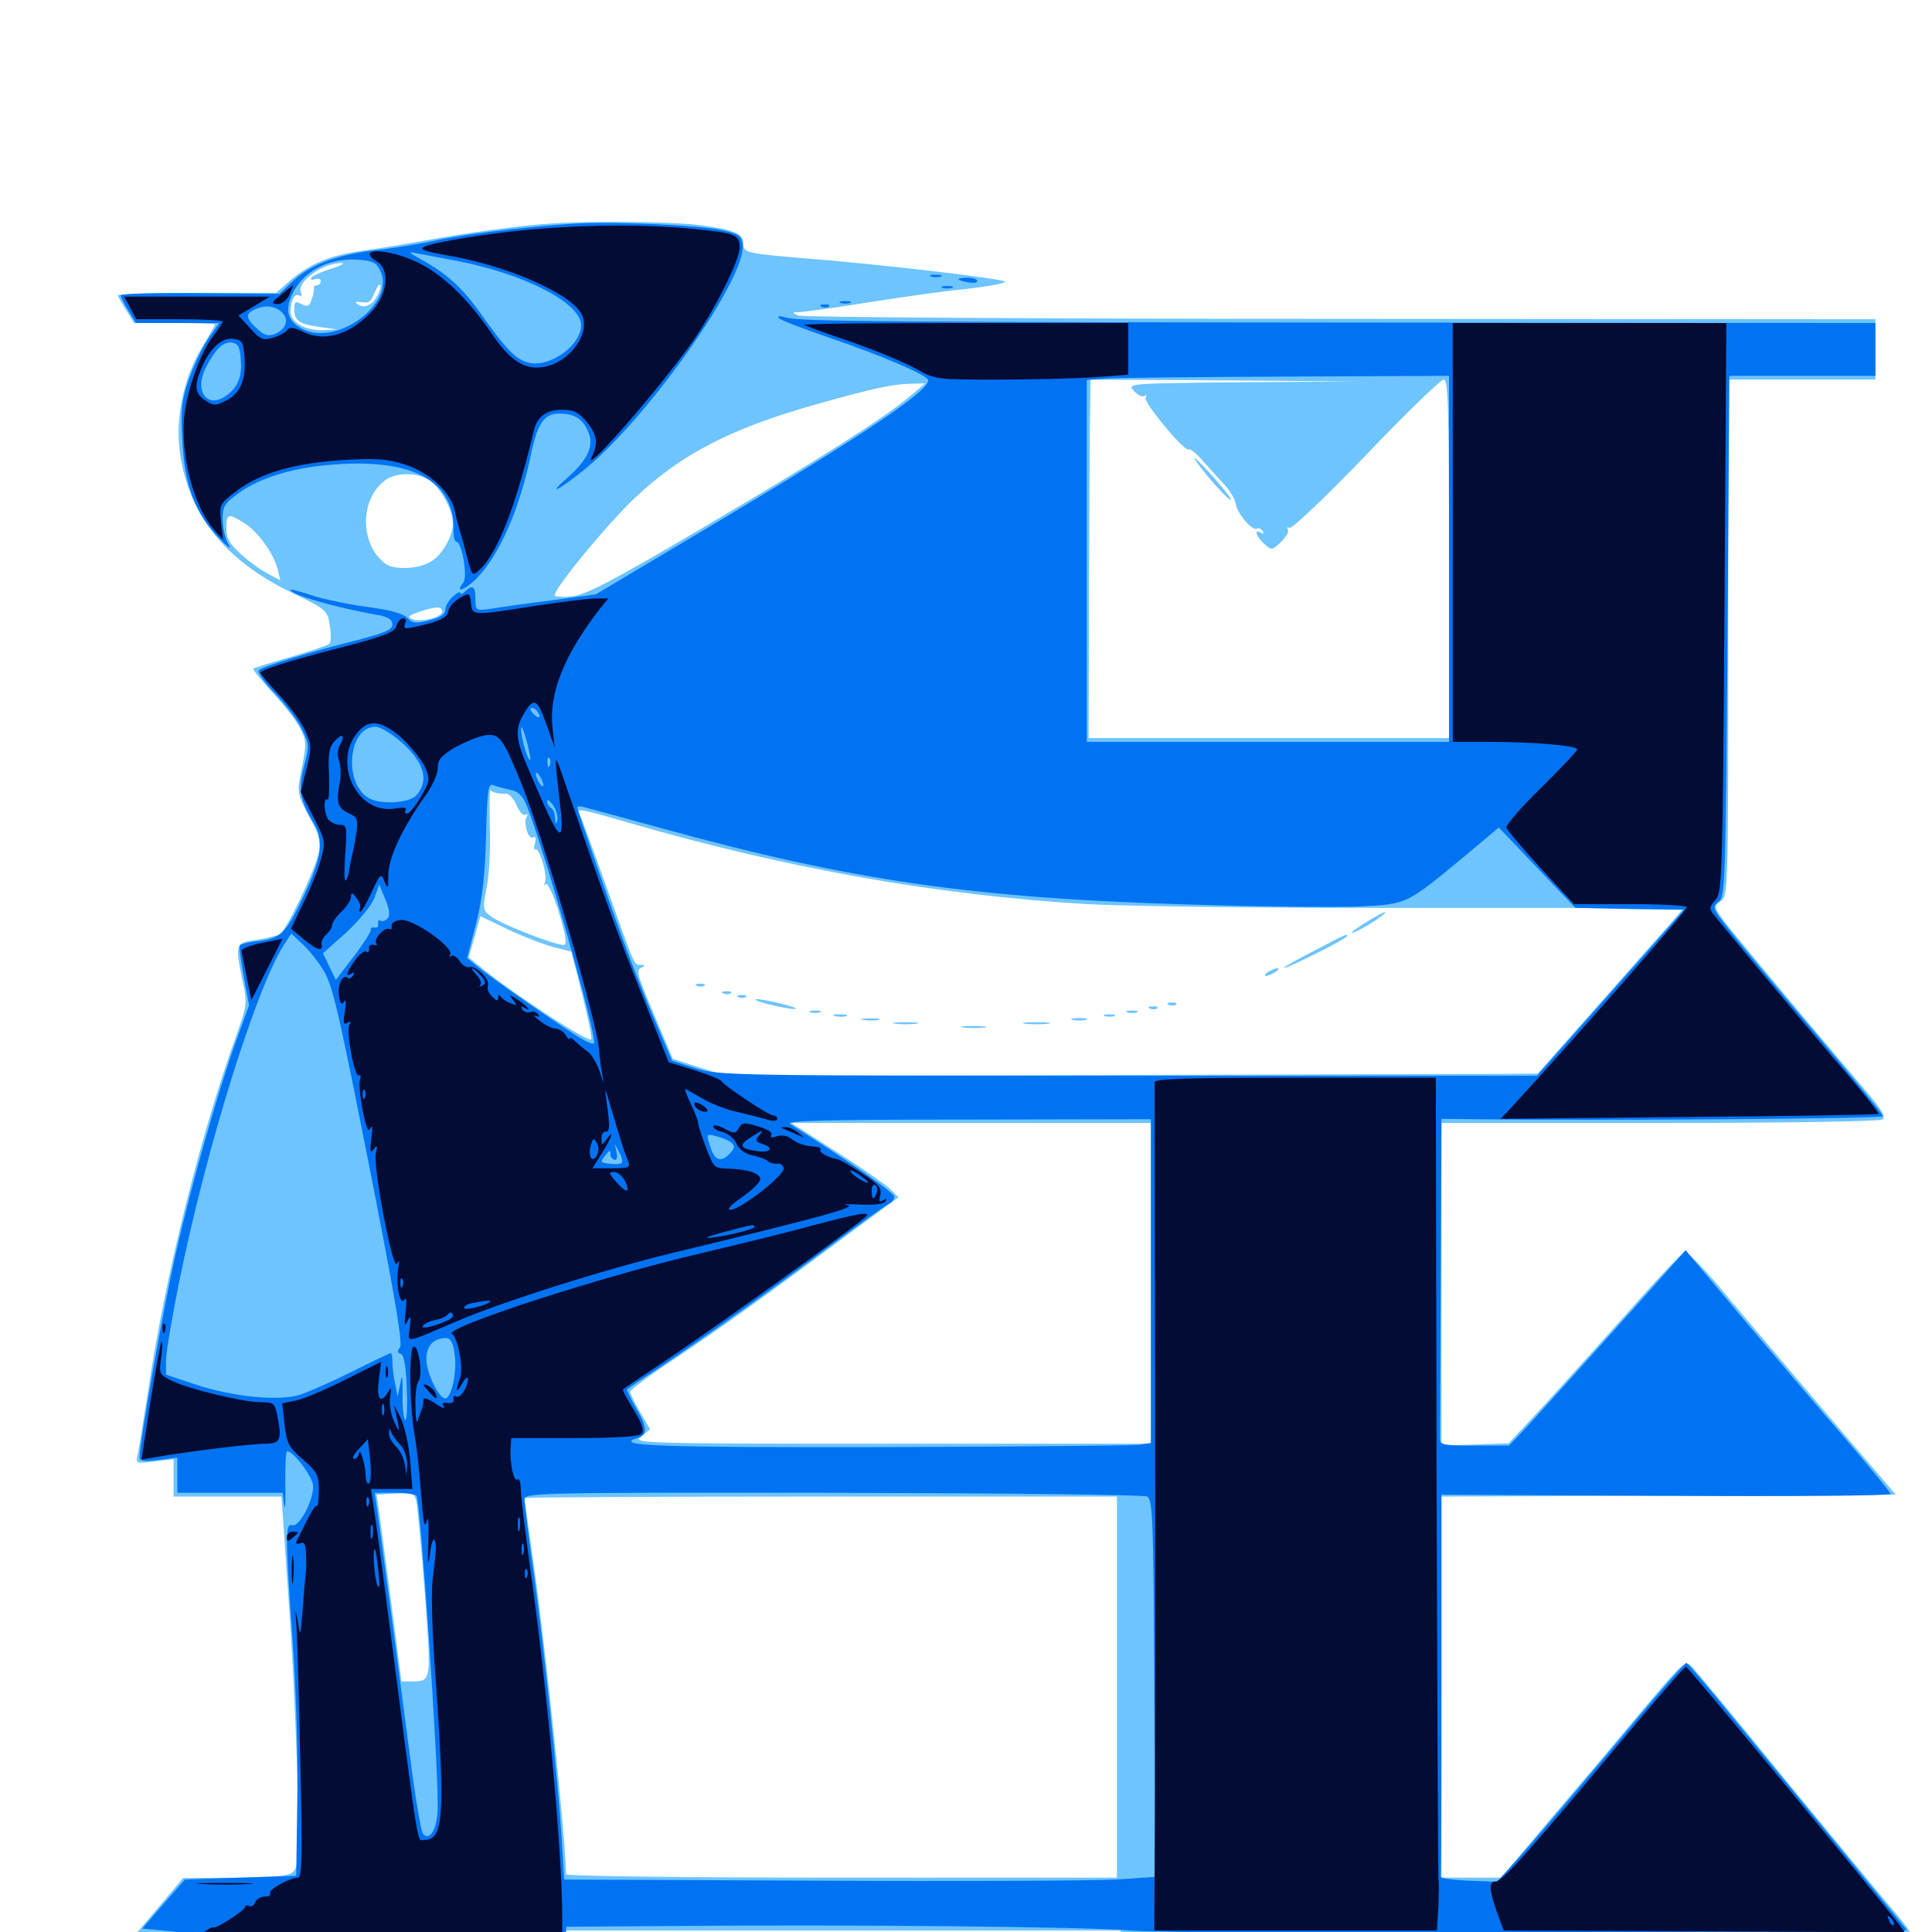 <svg xmlns="http://www.w3.org/2000/svg" viewBox="0 -1000 1000 1000">
	<path fill="#6dc4ff" d="M283.203 -884.18C267.383 -883.008 241.602 -879.492 221.68 -875.781C210.938 -873.828 195.312 -871.289 186.914 -870.117C170.508 -867.773 160.156 -863.477 149.609 -854.297L142.969 -848.438H101.562C78.906 -848.438 60.547 -847.852 60.938 -847.07C61.328 -846.094 63.281 -842.578 65.43 -839.258L69.336 -832.812H90.43C101.953 -832.812 111.328 -832.422 111.328 -832.031C111.328 -831.641 108.203 -826.367 104.492 -820.117C94.922 -804.102 90.625 -783.594 93.164 -765.43C97.852 -733.203 116.406 -709.961 151.172 -693.164C169.141 -684.375 169.531 -684.18 170.703 -676.172C171.484 -671.68 171.289 -667.383 170.508 -666.797C169.727 -666.016 160.547 -662.891 150.391 -659.961C140.234 -657.031 131.445 -654.297 131.055 -653.906C130.664 -653.516 135.156 -648.047 140.82 -641.797C146.68 -635.547 153.125 -627.344 155.078 -623.438C158.594 -616.992 158.789 -615.234 156.25 -602.734C153.516 -588.281 153.125 -590.43 163.281 -571.094C165.234 -567.188 165.82 -563.086 165.039 -558.789C162.891 -549.219 148.242 -518.359 144.727 -516.406C142.969 -515.625 137.5 -514.258 132.422 -513.477C121.68 -511.914 121.68 -511.523 125.586 -491.992C128.125 -480.664 127.93 -479.688 121.484 -461.719C103.516 -411.523 85.547 -339.258 77.148 -283.203C74.414 -266.016 71.875 -249.609 71.289 -247.07C70.117 -242.578 70.312 -242.383 79.883 -243.555L89.844 -244.727V-235.156V-225.391H117.773H145.703L149.219 -174.023C151.367 -145.898 153.32 -102.734 153.906 -78.125C154.688 -36.523 154.492 -33.203 151.172 -30.664C148.633 -28.906 140.039 -28.125 121.289 -28.125L94.727 -27.93L82.617 -13.477L70.312 0.977L83.594 1.562C97.266 2.148 96.875 1.953 94.336 11.328C93.359 14.648 99.023 14.844 193.164 14.844H292.969V7.031V-0.781H436.523H580.078V7.031V14.844H663.281H746.484L745.703 8.008L744.922 1.172H763.086H781.25V8.008V14.844H876.172H971.094L970.312 8.594C969.727 2.148 969.922 2.148 978.516 1.758C983.398 1.562 988.086 1.367 988.867 1.367C989.844 1.172 986.133 -3.906 980.859 -10.156C975.586 -16.211 950.391 -46.875 924.805 -77.93C899.414 -109.18 877.344 -135.742 875.781 -137.305C872.266 -141.016 871.289 -140.039 847.07 -111.133C836.328 -98.242 816.016 -74.219 802.148 -58.008L776.953 -28.125H761.523H746.094V-126.758V-225.391L863.672 -225.781L981.25 -226.367L941.211 -273.242C919.336 -299.023 895.312 -327.344 887.891 -336.328C880.273 -345.117 873.242 -352.148 871.875 -351.953C870.703 -351.562 858.008 -338.281 843.75 -322.07C829.492 -306.055 809.375 -283.789 799.414 -272.852L780.859 -252.93L763.477 -252.344L746.094 -251.758V-335.352V-418.75H858.984C920.898 -418.75 972.852 -419.531 974.219 -420.508C976.367 -421.68 974.219 -425.391 965.625 -435.547C959.375 -442.969 944.922 -459.961 933.594 -473.438C922.266 -486.914 907.031 -505.273 899.609 -514.258C886.719 -530.078 886.523 -530.664 890.43 -533.398C894.531 -536.133 894.531 -536.914 894.531 -669.922V-803.516H932.617H970.703V-819.141V-834.766L693.945 -834.961C541.602 -834.961 415.234 -835.742 413.086 -836.719C409.57 -838.281 409.766 -838.477 414.453 -838.477C417.383 -838.672 432.812 -840.82 448.633 -843.359C464.648 -845.898 487.5 -849.219 499.609 -850.391C511.719 -851.758 521.094 -853.516 520.117 -854.297C518.164 -855.859 456.445 -863.086 419.922 -866.016C386.328 -868.75 384.766 -869.141 384.766 -873.828C384.766 -879.102 380.273 -881.055 362.695 -883.398C348.633 -885.352 304.688 -885.742 283.203 -884.18ZM171.484 -860.938C166.406 -859.375 161.719 -857.227 161.133 -856.25C160.547 -855.078 161.328 -854.883 162.891 -855.469C164.648 -856.055 166.016 -855.664 166.016 -854.492C166.016 -853.32 165.234 -852.344 164.062 -852.344C163.086 -852.344 162.305 -851.758 162.5 -850.977C162.695 -850 162.305 -847.461 161.328 -845.117C160.156 -841.406 159.18 -841.016 156.055 -842.578C152.93 -844.336 152.344 -843.945 152.344 -839.844C152.344 -833.984 154.688 -832.227 166.016 -830.664L174.805 -829.492L166.992 -829.102C158.008 -828.906 150.391 -833.203 150.391 -838.672C150.391 -844.336 152.539 -848.438 154.883 -847.07C156.055 -846.289 156.445 -847.07 155.664 -848.828C153.711 -854.297 167.188 -863.867 176.758 -863.867C178.906 -863.867 176.562 -862.5 171.484 -860.938ZM194.531 -845.703C191.797 -841.211 187.305 -840.234 184.375 -843.164C183.594 -843.75 184.961 -843.945 187.5 -843.555C190.82 -842.969 192.188 -843.945 193.945 -848.633C195.312 -851.758 196.484 -853.516 196.875 -852.344C197.266 -851.172 196.289 -848.242 194.531 -845.703ZM642.773 -802.148C583.984 -801.562 583.398 -801.562 586.914 -797.656C588.867 -795.508 591.211 -794.336 592.383 -795.117C593.359 -795.703 593.75 -795.312 592.969 -794.141C591.602 -791.992 613.086 -766.016 615.234 -767.383C616.016 -767.969 619.531 -765.039 623.047 -760.938C626.562 -757.031 631.641 -751.367 634.18 -748.633C636.719 -745.898 639.258 -741.602 639.648 -739.062C640.625 -733.789 648.242 -725 650.586 -726.367C651.367 -726.953 652.734 -726.367 653.516 -725.195C654.297 -723.633 654.102 -723.438 652.734 -724.219C648.828 -726.562 650.195 -722.266 654.297 -718.555C658.203 -715.039 658.398 -715.039 663.086 -719.531C665.625 -722.07 667.383 -724.805 666.602 -725.977C666.016 -727.148 666.211 -727.344 667.383 -726.758C668.555 -725.977 686.328 -742.969 707.031 -764.453C727.539 -785.938 745.703 -803.516 747.266 -803.516C749.609 -803.516 750 -789.258 750 -710.742V-617.969H656.836H563.477L563.672 -696.68C563.867 -739.844 564.062 -781.641 564.258 -789.453L564.453 -803.516L633.398 -803.125L702.148 -802.539ZM470.312 -794.336C457.227 -783.398 424.023 -762.305 362.305 -725.977C317.188 -699.414 303.711 -692.383 296.484 -691.406C291.211 -690.82 287.109 -691.016 287.109 -691.992C287.109 -695.703 314.648 -729.102 328.516 -742.188C352.734 -765.039 378.32 -778.32 422.852 -790.82C451.953 -799.023 461.914 -801.172 471.289 -801.367L478.906 -801.562ZM223.047 -750.781C228.711 -746.484 234.375 -735.547 234.375 -729.297C234.375 -722.266 228.906 -712.695 222.852 -709.18C216.211 -705.273 203.516 -704.883 199.219 -708.398C185.938 -718.75 186.328 -742.188 199.609 -751.562C205.664 -755.859 217.188 -755.469 223.047 -750.781ZM126.367 -729.297C133.398 -725 141.602 -713.672 143.75 -705.273L145.117 -699.609L138.867 -702.93C135.352 -704.688 129.102 -709.18 124.805 -713.086C118.75 -718.555 117.188 -721.289 117.188 -726.562C117.188 -734.18 117.969 -734.57 126.367 -729.297ZM228.906 -683.398C228.906 -680.469 217.578 -677.734 213.477 -679.492C210.547 -680.664 211.523 -681.445 217.773 -683.594C226.367 -686.328 228.711 -686.133 228.906 -683.398ZM257.422 -589.453C258.594 -589.258 260.938 -589.062 262.5 -589.062C263.867 -588.867 266.211 -586.133 267.578 -582.812C268.945 -579.688 270.898 -577.539 272.07 -578.32C273.242 -578.906 273.438 -578.516 272.656 -577.344C270.703 -574.219 273.438 -565.039 275.977 -566.602C277.148 -567.383 277.539 -566.211 276.953 -563.672C276.172 -561.328 276.367 -559.766 277.148 -560.352C279.297 -561.523 283.594 -546.094 282.031 -543.164C281.25 -541.797 281.445 -541.602 282.422 -542.383C283.398 -543.359 286.328 -537.305 289.258 -527.734C292.773 -516.602 293.555 -511.328 291.992 -510.938C288.867 -510.156 258.594 -521.875 253.711 -525.977C249.805 -529.102 249.805 -529.883 251.953 -541.016C253.32 -547.656 253.906 -561.719 253.516 -572.461C253.32 -583.398 253.32 -591.602 253.906 -591.016C254.492 -590.234 256.055 -589.648 257.422 -589.453ZM326.562 -573.828C407.617 -550.391 484.57 -536.719 562.5 -532.031C580.273 -531.055 643.555 -530.078 703.125 -530.078H841.602H871.484L864.062 -521.289C859.766 -516.602 842.773 -497.266 826.172 -478.516L795.898 -444.336L777.344 -444.141C767.188 -444.141 672.656 -443.945 567.383 -443.555L375.977 -443.164L362.109 -447.461L348.242 -451.953L339.258 -473.242C329.297 -496.68 328.906 -498.047 332.617 -499.414C333.984 -500.195 333.789 -500.586 331.836 -500.586C327.93 -500.781 329.297 -498.047 313.477 -542.188C306.641 -561.328 300.586 -577.734 299.805 -578.906C298.047 -581.836 300.391 -581.445 326.562 -573.828ZM286.523 -509.766L295.703 -507.422L301.172 -485.938C304.102 -474.219 306.445 -463.477 306.055 -462.109C305.664 -459.57 267.188 -484.57 250.781 -497.852L242.578 -504.492L245.703 -515.234L248.633 -525.781L262.891 -518.945C270.703 -515.234 281.445 -511.133 286.523 -509.766ZM595.703 -335.742V-252.734H461.523C330.273 -252.734 327.344 -252.93 331.836 -256.445L336.523 -260.156L331.445 -268.945C328.516 -273.828 326.172 -278.711 326.172 -279.688C326.172 -280.664 336.523 -288.281 349.219 -296.68C372.852 -312.5 394.531 -327.93 439.062 -361.133L465.039 -380.273L460.547 -384.766C458.008 -387.109 445.508 -395.898 432.812 -403.906L409.57 -418.75H502.539H595.703ZM215.625 -222.07C216.211 -218.945 218.164 -197.852 219.922 -174.805C223.242 -129.492 223.438 -129.688 212.891 -129.688H207.812L202.539 -170.312C199.609 -192.578 196.68 -214.258 196.094 -218.555L194.922 -226.367L204.688 -226.953C214.062 -227.344 214.648 -227.148 215.625 -222.07ZM578.125 -126.758V-28.125H435.547C357.227 -28.125 292.969 -28.906 292.969 -29.883C292.969 -46.484 282.422 -147.266 276.172 -190.82C273.633 -208.984 271.484 -224.219 271.484 -224.609C271.484 -225 340.43 -225.391 424.805 -225.391H578.125ZM618.945 -761.523C624.609 -753.125 639.258 -737.305 636.914 -741.992C635.742 -744.141 630.273 -750.781 624.805 -756.641C619.336 -762.5 616.602 -764.844 618.945 -761.523ZM708.398 -523.438C699.023 -517.773 696.484 -515.039 704.102 -518.945C710.156 -522.07 718.555 -527.93 716.797 -527.93C716.211 -527.93 712.5 -525.977 708.398 -523.438ZM679.688 -507.617C670.508 -502.93 663.672 -499.023 664.648 -499.023C666.602 -498.828 697.266 -514.258 697.266 -515.43C697.266 -516.797 698.047 -517.188 679.688 -507.617ZM656.25 -496.875C654.688 -495.898 654.297 -494.922 655.273 -494.922C656.445 -494.922 658.594 -495.898 660.156 -496.875C661.719 -497.852 662.305 -498.828 661.133 -498.828C660.156 -498.828 657.812 -497.852 656.25 -496.875ZM360.938 -489.648C359.375 -490.234 359.961 -490.82 362.109 -490.82C364.258 -491.016 365.43 -490.43 364.648 -489.844C364.062 -489.258 362.305 -489.062 360.938 -489.648ZM374.609 -485.742C373.047 -486.328 373.633 -486.914 375.781 -486.914C377.93 -487.109 379.102 -486.523 378.32 -485.938C377.734 -485.352 375.977 -485.156 374.609 -485.742ZM382.422 -483.789C380.859 -484.375 381.445 -484.961 383.594 -484.961C385.742 -485.156 386.914 -484.57 386.133 -483.984C385.547 -483.398 383.789 -483.203 382.422 -483.789ZM397.461 -480.273C402.93 -478.906 408.984 -477.734 411.133 -477.734C413.281 -477.734 410.742 -478.906 405.273 -480.273C400 -481.641 393.75 -482.812 391.602 -482.812C389.453 -482.812 392.188 -481.641 397.461 -480.273ZM605.078 -479.883C603.516 -480.469 604.102 -481.055 606.25 -481.055C608.398 -481.25 609.57 -480.664 608.789 -480.078C608.203 -479.492 606.445 -479.297 605.078 -479.883ZM595.312 -477.93C593.75 -478.516 594.336 -479.102 596.484 -479.102C598.633 -479.297 599.805 -478.711 599.023 -478.125C598.438 -477.539 596.68 -477.344 595.312 -477.93ZM419.531 -475.977C418.164 -476.562 419.141 -476.953 421.875 -476.953C424.609 -476.953 425.586 -476.562 424.414 -475.977C423.047 -475.586 420.703 -475.586 419.531 -475.977ZM583.594 -475.977C582.227 -476.562 583.203 -476.953 585.938 -476.953C588.672 -476.953 589.648 -476.562 588.477 -475.977C587.109 -475.586 584.766 -475.586 583.594 -475.977ZM432.227 -474.023C430.273 -474.609 431.445 -475 434.57 -475C437.891 -475 439.258 -474.609 438.086 -474.023C436.719 -473.633 433.984 -473.633 432.227 -474.023ZM571.875 -474.023C570.508 -474.609 571.484 -475 574.219 -475C576.953 -475 577.93 -474.609 576.758 -474.023C575.391 -473.633 573.047 -473.633 571.875 -474.023ZM446.875 -472.07C444.336 -472.461 445.898 -472.852 450.195 -472.852C454.492 -473.047 456.445 -472.656 454.688 -472.07C452.734 -471.68 449.219 -471.68 446.875 -472.07ZM555.273 -472.07C553.32 -472.656 554.883 -473.047 558.594 -473.047C562.305 -473.047 563.867 -472.656 562.109 -472.07C560.156 -471.68 557.031 -471.68 555.273 -472.07ZM463.477 -470.117C460.352 -470.508 462.891 -470.898 468.75 -470.898C474.609 -470.898 477.148 -470.508 474.219 -470.117C471.094 -469.727 466.406 -469.727 463.477 -470.117ZM530.859 -470.117C527.344 -470.508 529.688 -470.898 536.133 -470.898C542.578 -470.898 545.508 -470.508 542.578 -470.117C539.648 -469.727 534.375 -469.727 530.859 -470.117ZM498.633 -468.164C495.508 -468.555 498.047 -468.945 503.906 -468.945C509.766 -468.945 512.305 -468.555 509.375 -468.164C506.25 -467.773 501.562 -467.773 498.633 -468.164Z"/>
	<path fill="#0073f3" d="M299.805 -884.375C275.391 -883.008 244.531 -879.297 227.539 -875.977C217.969 -873.828 202.344 -871.289 192.773 -870.312C173.242 -867.773 159.961 -862.695 150.977 -853.906L144.531 -847.852L103.516 -848.242C81.055 -848.438 62.5 -848.047 62.5 -847.07C62.5 -846.289 64.258 -842.578 66.406 -839.258L70.312 -832.812H91.797H113.477L107.617 -824.414C104.492 -819.727 100 -810.156 97.656 -803.32C93.945 -792.773 93.555 -787.891 94.336 -772.266C95.508 -749.219 100.586 -735.156 112.695 -722.266C117.773 -716.797 120.117 -715.039 118.359 -717.969C116.602 -720.898 115.234 -726.758 115.234 -731.055C115.234 -737.891 116.211 -739.453 123.438 -744.727C134.961 -753.125 153.711 -758.594 175.781 -759.766C215.43 -762.109 235.547 -750.195 234.766 -725C234.766 -721.875 235.352 -719.531 236.328 -719.531C239.062 -719.531 242.188 -701.367 239.844 -698.438C235.156 -692.773 240.234 -694.336 246.484 -700.391C258.594 -712.695 269.141 -736.719 275.195 -766.406C278.32 -780.859 281.836 -785.938 289.258 -785.938C297.461 -785.938 301.758 -783.203 304.492 -776.367C307.617 -769.336 304.297 -762.109 293.945 -752.93C282.031 -742.578 289.453 -746.289 303.32 -757.617C336.328 -784.961 386.328 -856.25 384.375 -873.242C383.789 -877.93 382.617 -878.906 373.633 -880.859C362.695 -883.398 318.555 -885.352 299.805 -884.375ZM236.133 -865.039C271.68 -858.203 300.781 -843.164 300.781 -831.641C300.781 -821.484 285.352 -810.156 274.414 -812.109C267.383 -813.477 262.5 -818.359 248.242 -838.477C239.062 -851.367 230.664 -858.789 217.773 -865.82C211.328 -869.336 210.938 -869.922 215.43 -868.945C218.359 -868.359 227.734 -866.602 236.133 -865.039ZM196.875 -859.766C204.883 -843.164 174.609 -820.508 156.641 -829.688C149.414 -833.398 147.656 -838.281 150.391 -845.703C155.273 -858.594 168.75 -866.406 184.57 -865.625C192.969 -865.039 194.727 -864.258 196.875 -859.766ZM146.68 -837.5C149.609 -833.984 147.656 -829.297 142.188 -827.148C138.672 -825.781 136.523 -826.367 132.422 -830.469C126.758 -835.742 126.953 -838.086 133.398 -840.43C138.477 -842.383 143.555 -841.211 146.68 -837.5ZM124.609 -813.867C125.391 -804.492 122.852 -799.023 116.406 -794.727C106.836 -788.477 100.586 -798.047 106.445 -809.57C111.523 -819.336 115.43 -823.242 119.922 -822.656C123.242 -822.266 124.219 -820.508 124.609 -813.867ZM482.031 -856.836C480.664 -857.422 481.641 -857.812 484.375 -857.812C487.109 -857.812 488.086 -857.422 486.914 -856.836C485.547 -856.445 483.203 -856.445 482.031 -856.836ZM496.094 -855.469C496.094 -855.859 498.242 -856.25 500.977 -856.25C503.711 -856.25 505.859 -855.469 505.859 -854.492C505.859 -853.711 503.711 -853.32 500.977 -853.906C498.242 -854.297 496.094 -855.078 496.094 -855.469ZM487.891 -850.977C486.523 -851.562 487.5 -851.953 490.234 -851.953C492.969 -851.953 493.945 -851.562 492.773 -850.977C491.406 -850.586 489.062 -850.586 487.891 -850.977ZM435.156 -843.164C433.789 -843.75 434.766 -844.141 437.5 -844.141C440.234 -844.141 441.211 -843.75 440.039 -843.164C438.672 -842.773 436.328 -842.773 435.156 -843.164ZM425.391 -841.211C423.828 -841.797 424.414 -842.383 426.562 -842.383C428.711 -842.578 429.883 -841.992 429.102 -841.406C428.516 -840.82 426.758 -840.625 425.391 -841.211ZM403.32 -835.156C404.492 -834.18 416.016 -829.688 429.297 -825.195C456.836 -815.82 480.469 -805.664 480.469 -803.125C480.469 -797.461 448.047 -775.586 372.07 -730.273L308.398 -692.383L285.547 -689.258C273.047 -687.695 258.984 -685.742 254.492 -684.961C246.094 -683.789 246.094 -683.984 246.094 -690.039C246.094 -696.484 244.531 -697.656 240.625 -693.75C239.258 -692.383 238.281 -692.188 238.281 -693.164C238.281 -693.945 236.523 -693.164 234.375 -691.211C232.227 -689.258 230.469 -686.133 230.469 -684.375C230.469 -682.031 227.93 -680.273 222.266 -678.906C215.234 -677.148 213.477 -677.344 210.742 -680.273C208.594 -682.422 201.758 -684.375 189.453 -685.938C179.492 -687.305 166.602 -690.039 160.938 -691.992C155.078 -693.945 150.391 -695.117 150.391 -694.727C150.391 -692.188 174.219 -685.352 195.898 -681.641C200.977 -680.664 203.125 -679.297 203.125 -676.758C203.125 -674.023 199.219 -672.461 185.156 -668.75C160.938 -662.695 136.133 -655.078 133.984 -653.125C133.008 -652.148 136.523 -647.07 142.383 -641.016C147.852 -635.352 154.102 -627.148 156.25 -622.656C159.961 -615.039 160.156 -613.867 157.422 -603.711C154.297 -591.602 155.078 -586.133 162.109 -574.414C167.773 -564.844 166.797 -556.445 157.031 -535.938C148.242 -517.188 145.312 -514.258 133.789 -512.891C128.906 -512.5 124.609 -511.328 124.219 -510.742C123.633 -509.961 124.609 -502.734 126.172 -494.531L128.906 -479.688L122.266 -461.328C112.891 -435.352 98.828 -386.133 90.82 -350.391C84.766 -324.023 72.266 -253.711 72.266 -245.898C72.266 -243.75 74.414 -243.359 82.031 -244.336L91.797 -245.508V-236.328V-227.344H118.945H146.289L147.07 -221.094C147.656 -217.578 147.852 -222.266 147.656 -231.836C147.656 -241.211 147.852 -248.828 148.633 -248.828C151.953 -248.828 162.109 -235.352 162.109 -230.664C162.109 -222.852 154.688 -209.18 151.172 -210.547C147.656 -211.914 147.656 -204.688 151.367 -152.148C153.125 -128.125 154.297 -94.141 153.906 -70.117L153.32 -29.102L124.609 -28.125L95.703 -27.148L84.57 -14.453L73.633 -1.758L84.57 -0.781C97.461 0.391 99.023 1.562 96.094 8.008C94.336 11.914 94.336 13.281 96.289 13.867C97.461 14.453 142.188 14.648 195.312 14.453L291.992 13.867L292.578 5.469L293.164 -2.734L350.195 -3.125C442.578 -3.906 561.914 -2.734 584.961 -0.781C596.875 0.195 692.383 0.977 797.656 0.977C948.633 1.172 988.281 0.586 986.719 -1.367C985.742 -2.539 969.922 -21.875 951.953 -43.945C933.789 -66.016 908.789 -96.484 896.484 -111.523C884.18 -126.758 873.438 -139.258 872.852 -139.258C872.07 -139.453 854.102 -118.75 833.008 -93.359C811.719 -68.164 790.039 -42.578 784.57 -36.719L774.805 -25.977L759.961 -26.562C751.758 -26.953 745.312 -27.734 745.703 -28.711C745.898 -29.492 746.094 -74.219 746.094 -128.32V-226.367L862.305 -225.781C926.172 -225.391 978.516 -225.781 978.516 -226.758C978.516 -227.539 967.773 -240.625 954.883 -255.664C941.797 -270.703 917.969 -298.828 901.758 -317.969L872.461 -352.93L866.602 -346.289C853.711 -331.641 797.266 -268.945 789.453 -260.547L781.055 -251.758H763.086C747.266 -251.758 745.117 -252.148 745.312 -255.273C745.312 -257.031 745.508 -295.117 745.703 -339.844L746.094 -420.898L763.281 -420.703C823.242 -419.922 974.609 -420.898 974.609 -422.266C974.609 -423.242 958.203 -443.164 938.281 -466.797C918.359 -490.234 898.438 -514.258 893.945 -520.117C886.328 -529.883 886.133 -530.664 889.453 -533.203C892.969 -535.547 893.164 -542.773 894.141 -670.703L895.117 -805.469H932.812H970.703V-819.141V-832.812L738.867 -833.008C457.812 -833.203 414.844 -833.594 407.227 -835.547C403.32 -836.719 401.953 -836.523 403.32 -835.156ZM750 -710.742V-616.016H656.25H562.5V-709.766V-803.32L573.828 -804.102C579.883 -804.492 622.07 -804.883 667.578 -805.078L750 -805.469ZM278.32 -631.445C280.469 -628.32 278.516 -627.734 275.781 -630.859C274.414 -632.422 274.219 -633.594 275.195 -633.594C276.172 -633.594 277.734 -632.617 278.32 -631.445ZM274.414 -606.641C273.438 -605.469 269.531 -618.555 269.727 -622.656C269.727 -625 270.898 -622.461 272.461 -616.992C273.828 -611.719 274.805 -607.031 274.414 -606.641ZM207.812 -615.82C219.727 -605.273 222.266 -595.898 215.43 -588.281C211.914 -584.375 197.461 -583.398 191.211 -586.719C177.539 -594.141 180.078 -623.828 194.336 -623.828C196.68 -623.828 202.734 -620.312 207.812 -615.82ZM284.57 -603.906C283.984 -602.344 283.398 -602.93 283.398 -605.078C283.203 -607.227 283.789 -608.398 284.375 -607.617C284.961 -607.031 285.156 -605.273 284.57 -603.906ZM281.25 -593.555C281.25 -592.578 280.273 -592.969 279.297 -594.531C278.32 -596.094 277.344 -598.438 277.344 -599.414C277.344 -600.586 278.32 -600 279.297 -598.438C280.273 -596.875 281.25 -594.727 281.25 -593.555ZM264.258 -591.211C268.164 -590.43 270.508 -588.086 272.461 -583.398C280.859 -563.281 309.57 -462.109 307.422 -459.961C307.031 -459.375 303.906 -460.547 300.781 -462.5C292.578 -467.188 254.102 -493.945 247.266 -499.609L241.797 -504.102L246.289 -521.484C249.609 -534.375 250.977 -546.094 251.562 -566.797C252.148 -591.797 252.734 -594.727 255.469 -593.555C257.422 -592.773 261.328 -591.797 264.258 -591.211ZM288.477 -575.391C287.695 -572.852 287.5 -573.047 287.305 -576.367C287.305 -578.711 286.328 -581.25 285.156 -581.836C284.18 -582.422 283.203 -583.984 283.203 -585.352C283.203 -586.523 284.57 -585.547 286.328 -583.203C287.891 -580.859 288.867 -577.344 288.477 -575.391ZM341.797 -571.484C440.82 -544.141 503.711 -535.156 615.234 -531.836C653.32 -530.664 693.75 -530.273 704.883 -530.859C728.125 -532.031 728.125 -532.031 757.617 -556.445L775.781 -571.68L795.703 -550.781L815.43 -530.078L843.555 -529.492L871.68 -529.102L833.594 -486.133L795.508 -443.164H583.789C377.734 -443.164 371.68 -443.359 359.961 -447.07L347.852 -450.977L338.672 -472.461C333.594 -484.18 326.562 -502.344 322.852 -512.5C313.867 -536.914 298.828 -580.664 298.828 -582.031C298.828 -582.812 300.391 -582.812 302.344 -582.227C304.102 -581.836 321.875 -576.953 341.797 -571.484ZM200.781 -524.805C199.609 -523.438 198.047 -522.852 197.07 -523.438C196.094 -524.023 195.508 -523.438 195.703 -521.875C196.094 -520.508 195.117 -519.531 193.945 -519.922C192.578 -520.117 191.602 -519.727 191.992 -518.75C192.188 -517.969 188.281 -511.719 183.203 -505.078L173.828 -492.773L170.508 -499.609L167.188 -506.641L179.297 -517.383C186.133 -523.828 192.188 -531.25 193.75 -535.156L196.289 -542.188L199.414 -534.57C201.562 -529.492 201.953 -526.367 200.781 -524.805ZM168.359 -496.094C172.852 -487.5 176.562 -470.703 195.508 -374.023C205.078 -324.609 208.398 -304.297 207.031 -302.539C205.469 -300.781 205.664 -299.805 207.422 -299.219C209.18 -298.633 210.156 -292.773 210.547 -280.859C210.938 -271.289 210.547 -264.258 209.766 -265.039C208.789 -265.82 208.203 -272.07 208.398 -278.711C208.398 -287.891 208.203 -289.258 207.227 -283.984L205.859 -277.148L204.492 -283.789C203.711 -287.305 203.125 -292.383 203.125 -294.922C203.125 -297.461 202.734 -299.609 202.344 -299.609C201.758 -299.609 192.773 -295.312 182.227 -290.039C171.68 -284.766 159.57 -279.492 155.469 -278.125C144.531 -274.609 120.898 -276.953 101.758 -283.203L85.938 -288.477V-295.898C85.938 -300 89.062 -318.359 92.773 -336.719C106.836 -406.055 132.812 -489.648 147.461 -511.719L150.781 -516.797L157.617 -510.352C161.328 -506.641 166.211 -500.195 168.359 -496.094ZM595.703 -336.914V-253.125L589.453 -252.148C585.938 -251.758 526.367 -251.172 457.031 -250.977C340.234 -250.781 316.992 -251.562 329.883 -255.664C335.352 -257.227 335.156 -261.328 328.906 -271.68C326.172 -276.562 324.219 -280.664 324.609 -280.859C324.805 -281.25 332.227 -286.133 340.82 -291.797C363.281 -306.836 399.219 -332.227 430.664 -355.859C445.703 -366.992 459.18 -376.758 460.547 -377.148C461.719 -377.734 462.891 -379.297 462.891 -380.664C462.891 -382.617 437.891 -400 408.984 -418.164C406.055 -419.922 425.977 -420.508 500.586 -420.508L595.703 -420.703ZM378.516 -408.594C380.469 -406.836 380.469 -405.859 377.93 -403.125C373.438 -398.047 369.727 -399.219 367.578 -406.641C365.43 -413.086 365.625 -413.281 370.703 -411.914C373.633 -411.133 377.148 -409.766 378.516 -408.594ZM321.68 -398.047C321.094 -397.461 318.359 -397.266 315.43 -397.656C310.547 -398.242 310.547 -398.438 313.477 -402.148C315.039 -404.297 316.211 -404.883 316.016 -403.32C315.625 -401.953 316.406 -400.391 317.773 -399.805C319.141 -399.219 319.727 -400.586 319.141 -403.516L318.164 -408.008L320.508 -403.516C321.875 -401.172 322.461 -398.633 321.68 -398.047ZM235.352 -298.828C236.719 -290.039 233.594 -276.172 230.469 -276.172C227.148 -276.172 220.703 -289.453 220.703 -296.289C220.703 -303.516 224.219 -307.227 230.859 -307.422C233.203 -307.422 234.57 -305.078 235.352 -298.828ZM215.625 -225.781C217.578 -222.656 226.758 -89.453 226.562 -65.039C226.562 -53.906 222.656 -46.68 218.945 -50.781C217.969 -51.758 214.844 -70.117 212.109 -91.602C207.617 -126.172 200.586 -179.297 195.703 -215.234L193.945 -227.344H204.297C209.961 -227.344 215.039 -226.562 215.625 -225.781ZM593.75 -225.391C596.68 -223.828 597.07 -213.672 597.461 -126.172L597.852 -28.516L577.734 -27.148C566.602 -26.562 497.852 -26.172 424.805 -26.562L291.992 -27.148L290.625 -49.609C288.477 -81.836 281.836 -144.727 276.367 -184.961C273.633 -204.102 271.484 -221.68 271.484 -223.633C271.484 -227.344 274.023 -227.539 431.055 -227.344C518.945 -227.148 592.188 -226.367 593.75 -225.391Z"/>
	<path fill="#020c35" d="M277.344 -881.445C254.297 -879.492 223.633 -874.609 219.141 -872.07C216.992 -870.898 220.703 -869.727 230.664 -867.969C261.523 -862.891 295.117 -848.438 300.977 -837.5C306.055 -827.93 295.312 -812.695 281.836 -810.156C271.68 -808.203 264.062 -813.086 254.102 -827.93C241.992 -845.508 229.297 -857.812 216.016 -864.258C200.586 -871.68 183.398 -871.875 195.312 -864.453C201.758 -860.547 200.586 -848.242 193.164 -839.648C182.031 -827.148 168.555 -822.656 157.227 -828.125C151.953 -830.664 149.609 -830.859 148.633 -829.102C147.852 -827.93 144.531 -826.172 141.211 -825.195C136.133 -823.633 134.766 -824.219 129.492 -830.078L123.438 -836.719L131.641 -841.602L139.648 -846.484H101.953H64.258L67.383 -840.625L70.508 -834.766H92.773C105.078 -834.766 115.234 -834.18 115.234 -833.594C115.234 -833.008 113.086 -829.688 110.547 -826.367C104.492 -818.359 98.633 -803.32 96.094 -789.648C92.188 -768.75 99.219 -738.867 111.133 -725.391L115.43 -720.508L114.453 -729.688C113.477 -738.867 113.477 -739.062 122.461 -745.898C134.766 -755.273 152.734 -760.352 177.93 -761.914C194.727 -762.891 200.586 -762.5 209.57 -759.57C222.07 -755.664 233.398 -745.117 235.352 -735.742C235.938 -732.617 237.305 -727.734 238.281 -724.414C239.258 -721.289 241.016 -714.648 242.188 -710.156C244.336 -701.953 244.531 -701.758 248.047 -704.883C257.422 -713.281 266.992 -737.891 276.172 -776.562C277.93 -784.375 282.617 -787.891 291.016 -787.891C296.875 -787.891 299.414 -786.719 303.516 -781.836C308.984 -775.391 309.766 -770.508 306.445 -763.867C300.195 -751.758 340.234 -797.461 358.398 -823.047C369.531 -838.867 382.812 -865.234 382.812 -871.68C382.812 -878.711 381.055 -879.297 357.617 -881.641C335.547 -883.789 305.859 -883.789 277.344 -881.445ZM126.562 -815.039C127.344 -803.32 124.414 -796.484 117.188 -792.773C111.523 -789.844 110.547 -789.844 106.25 -792.773C100.781 -796.289 100.391 -800.195 104.297 -809.57C108.594 -819.727 114.844 -825.391 120.703 -824.609C125.391 -824.023 125.977 -823.047 126.562 -815.039ZM145.508 -847.461C140.43 -843.359 140.234 -842.773 143.555 -842.578C145.898 -842.578 148.438 -844.531 149.805 -847.461C150.977 -850.195 151.758 -852.344 151.758 -852.344C151.562 -852.344 148.828 -850.195 145.508 -847.461ZM416.211 -831.836C416.797 -831.445 427.734 -827.344 440.625 -823.047C453.32 -818.555 468.555 -812.305 474.023 -809.18C484.18 -803.516 484.57 -803.516 516.211 -803.516C533.789 -803.516 556.25 -804.102 566.016 -804.688L583.984 -806.055V-819.336V-832.812H499.609C453.32 -832.812 415.82 -832.422 416.211 -831.836ZM751.953 -724.414V-616.016H771.094C793.555 -616.016 816.406 -614.062 816.406 -612.109C816.406 -611.328 808.008 -602.539 797.852 -592.383C787.5 -582.422 779.492 -573.047 779.688 -571.68C780.078 -570.312 788.086 -560.938 797.461 -550.586L814.648 -532.031H843.945C859.961 -532.031 873.047 -531.25 873.047 -530.469C873.047 -528.516 813.867 -461.133 782.617 -427.148L776.758 -420.898L874.219 -421.875C927.734 -422.266 971.68 -423.047 972.266 -423.438C972.656 -423.828 965.234 -433.398 955.664 -444.531C938.672 -464.258 892.188 -519.922 886.914 -526.758C884.57 -529.688 884.766 -530.664 887.891 -534.18C891.406 -538.086 891.602 -544.727 892.578 -685.547L893.555 -832.812H822.852H751.953ZM237.891 -690.43C234.961 -688.672 232.227 -685.742 232.031 -683.594C231.641 -680.859 228.711 -679.102 221.68 -677.148C209.18 -674.023 208.398 -674.023 209.766 -677.539C210.352 -679.102 209.766 -680.273 208.398 -679.883C207.031 -679.688 205.664 -677.734 205.078 -675.781C204.297 -672.852 198.828 -670.703 178.711 -665.43C149.805 -658.008 134.766 -653.32 134.766 -651.758C134.766 -651.172 139.258 -645.898 144.531 -640.234C150 -634.375 156.055 -626.172 158.008 -621.68C161.328 -614.258 161.328 -612.891 158.594 -601.953L155.664 -590.039L162.109 -577.344C168.359 -565.234 168.555 -564.062 166.211 -555.664C165.039 -550.781 160.938 -540.625 157.227 -533.008L150.586 -519.336L157.227 -513.867C164.258 -508.008 167.383 -507.227 166.406 -511.328C166.211 -512.695 167.383 -515.039 168.945 -516.406C170.508 -517.773 171.875 -519.922 171.875 -521.094C171.875 -522.461 174.023 -525.586 176.758 -528.125C179.492 -530.664 181.641 -534.18 181.641 -535.742C181.836 -538.281 182.227 -538.281 184.57 -535.156C186.133 -533.203 186.914 -530.664 186.328 -529.883C185.742 -528.906 185.938 -528.125 186.523 -528.125C187.109 -528.125 189.844 -532.617 192.383 -538.281C196.875 -548.047 197.266 -548.242 199.023 -543.75C200.781 -539.453 200.977 -539.844 200.977 -547.266C201.172 -556.25 208.203 -571.289 219.727 -587.5C223.633 -592.773 226.562 -599.219 226.562 -602.344C226.562 -606.836 228.32 -608.789 235.352 -613.086C240.43 -615.82 247.266 -618.75 250.781 -619.336C258.398 -620.508 259.961 -618.555 269.336 -595.898C280.859 -567.773 309.961 -467.969 310.156 -455.859C310.156 -454.297 310.742 -449.805 311.328 -446.094L312.5 -439.258L310.156 -446.094C308.789 -449.805 306.25 -454.102 304.492 -455.469C302.539 -456.836 299.609 -459.18 297.852 -460.938C296.289 -462.5 294.922 -463.281 294.922 -462.305C294.922 -461.523 293.945 -462.305 292.773 -464.258C291.797 -466.016 289.258 -467.578 287.5 -467.578C285.742 -467.578 282.031 -469.531 279.297 -471.68C276.562 -473.828 275.586 -475 277.148 -474.219C278.906 -473.438 279.492 -473.633 278.516 -475C277.734 -476.172 275.977 -476.758 274.609 -476.172C273.047 -475.586 271.289 -476.172 270.312 -477.539C269.531 -479.102 269.727 -479.492 271.094 -478.516C275.977 -475.586 273.047 -479.102 268.164 -482.422C263.281 -485.547 263.086 -485.547 265.43 -482.617C267.773 -479.492 267.773 -479.297 264.453 -480.664C262.5 -481.25 260.156 -482.812 259.375 -483.984C258.398 -485.352 257.812 -485.156 257.812 -483.594C257.812 -481.641 257.031 -481.836 254.688 -484.18C252.93 -485.742 251.953 -488.477 252.539 -489.844C253.906 -492.969 246.094 -500.586 242.773 -499.414C241.602 -499.023 239.258 -500.391 237.891 -502.539C236.328 -504.883 234.375 -506.055 233.398 -505.078C232.422 -504.297 232.422 -504.688 233.008 -505.859C235.156 -509.57 213.672 -524.609 207.422 -523.828C204.297 -523.438 202.344 -522.266 202.734 -520.703C202.93 -519.141 202.344 -518.555 201.562 -519.141C199.219 -520.508 192.969 -513.672 194.727 -511.719C195.703 -510.938 194.922 -510.547 193.359 -510.938C191.797 -511.328 190.625 -510.352 191.016 -508.984C191.211 -507.422 190.625 -506.836 189.648 -507.422C188.672 -508.203 185.938 -506.055 183.789 -502.93C179.297 -496.68 178.516 -493.945 182.031 -496.094C183.398 -497.07 183.594 -496.68 182.812 -495.117C181.836 -493.75 180.664 -493.164 180.078 -493.75C177.734 -496.289 174.609 -490.625 175.391 -484.961C175.977 -480.469 176.758 -479.688 178.125 -481.445C179.102 -483.203 179.297 -481.445 178.516 -476.562C177.539 -470.703 177.734 -469.336 179.688 -470.508C181.445 -471.68 181.836 -471.289 180.859 -469.727C178.906 -466.602 183.594 -441.992 185.742 -443.359C186.719 -443.945 186.914 -442.969 186.328 -441.211C185.742 -439.648 186.328 -432.422 187.695 -425.391C189.648 -415.82 190.625 -413.477 191.797 -416.211C192.773 -418.164 192.969 -416.016 192.188 -410.938C191.406 -404.102 191.602 -402.734 193.359 -405.078C195.312 -407.422 195.508 -407.031 194.531 -403.125C192.969 -396.094 203.516 -341.211 205.469 -345.898C206.641 -348.242 206.836 -347.266 206.055 -343.164C204.883 -334.57 207.031 -323.828 209.375 -327.344C210.352 -328.906 210.547 -326.367 209.961 -321.094C209.18 -314.258 209.375 -313.086 210.938 -316.211C212.5 -319.336 212.891 -318.75 212.109 -312.891C211.133 -304.688 208.789 -304.297 235.742 -315.82C259.18 -325.977 312.891 -342.969 347.656 -351.367C425.391 -370.117 444.336 -375.391 438.477 -376.172C435.352 -376.758 438.086 -376.758 444.727 -376.562C452.344 -376.172 457.422 -376.758 458.203 -378.125C459.18 -379.492 458.789 -379.688 457.031 -378.711C455.078 -377.539 454.688 -378.125 455.664 -381.445C456.445 -384.961 454.883 -386.914 446.289 -392.578C440.625 -396.484 434.766 -399.805 433.398 -400C428.32 -400.977 423.828 -403.516 424.609 -404.883C425.195 -405.664 424.023 -406.25 422.266 -406.445C416.211 -406.836 412.5 -408.203 409.375 -410.742C407.617 -412.109 404.688 -412.695 402.148 -411.914C399.414 -410.938 398.438 -411.328 399.219 -412.5C400 -413.867 397.266 -415.625 392.383 -416.992C385.352 -419.141 384.18 -419.141 382.422 -416.211C380.859 -413.086 380.078 -413.086 375 -415.82C371.68 -417.578 369.141 -417.969 369.141 -416.992C369.141 -416.016 371.289 -414.648 374.023 -414.062C376.758 -413.281 380.078 -410.742 381.25 -408.008C382.617 -405.078 385.742 -402.734 389.453 -401.953C392.773 -401.367 396.484 -400 397.656 -398.828C399.023 -397.852 401.172 -397.461 402.539 -397.656C403.906 -398.047 405.273 -396.875 405.664 -395.312C406.25 -391.797 383.203 -373.828 378.125 -373.828C375.977 -373.828 378.32 -376.367 383.984 -380.273C389.258 -383.984 393.555 -388.086 393.555 -389.648C393.555 -392.578 386.914 -394.922 376.562 -395.117C369.727 -395.312 369.336 -395.703 365.43 -406.055C363.086 -412.109 361.328 -417.773 361.328 -418.945C361.328 -419.922 359.57 -424.414 357.617 -428.516C355.469 -432.812 354.297 -436.328 354.688 -436.328C355.078 -436.328 358.789 -434.18 362.891 -431.836C366.797 -429.297 375 -425.977 380.859 -424.609C386.719 -423.242 393.945 -421.484 397.07 -420.508C400.195 -419.531 402.344 -419.727 402.344 -420.898C402.344 -421.875 401.367 -422.656 400.195 -422.656C397.852 -422.656 374.414 -438.281 373.438 -440.43C373.047 -441.211 366.797 -443.75 359.375 -446.094L346.094 -450.195L332.422 -484.766C319.727 -516.211 314.258 -531.641 293.555 -591.602C286.328 -612.695 286.523 -613.086 290.234 -580.469C291.016 -574.219 290.82 -569.141 289.844 -569.141C288.086 -569.141 285.547 -573.828 274.414 -599.805C266.406 -618.164 266.211 -622.461 271.68 -631.445C276.562 -639.453 278.32 -638.086 283.398 -623.438L287.109 -613.086L285.938 -623.828C284.18 -641.406 291.992 -660.938 310.547 -684.961L314.844 -690.234H308.203C304.688 -690.234 290.43 -688.477 276.562 -686.328C244.141 -681.25 244.531 -681.25 243.75 -687.891C243.164 -693.164 242.969 -693.359 237.891 -690.43ZM208.398 -617.578C213.281 -612.891 218.555 -606.25 220.117 -602.734C222.656 -596.68 222.461 -595.508 217.773 -587.5C215.039 -582.812 211.914 -578.906 210.742 -578.906C209.57 -578.906 209.375 -579.688 209.961 -580.859C210.742 -582.031 208.789 -582.227 205.273 -581.641C184.375 -577.344 170.898 -607.031 186.523 -622.461C191.992 -627.93 198.633 -626.367 208.398 -617.578ZM175.977 -614.453C174.609 -611.914 174.414 -608.789 175.586 -606.055C176.367 -603.516 176.562 -598.828 175.977 -595.508C173.828 -584.961 174.609 -582.031 180.078 -579.297C184.961 -577.148 185.352 -575.977 184.57 -569.531C183.984 -565.625 183.008 -560.156 182.227 -557.422C181.641 -554.688 180.859 -550.977 180.664 -549.219C180.469 -547.266 179.688 -545.117 178.906 -544.336C178.125 -543.555 178.125 -549.805 178.711 -558.008C179.688 -571.68 179.492 -573.047 176.172 -573.047C174.219 -573.047 171.68 -574.023 170.312 -575.391C167.773 -577.93 166.992 -587.5 169.531 -586.133C170.312 -585.547 170.508 -591.211 170.312 -598.828C169.727 -609.57 170.312 -613.086 173.047 -616.211C177.148 -620.703 178.906 -619.727 175.977 -614.453ZM248.828 -495.117C251.562 -492.188 251.758 -491.016 249.609 -489.844C248.242 -489.062 247.656 -489.258 248.633 -490.039C249.414 -491.016 248.633 -493.359 246.68 -495.312C244.922 -497.266 243.945 -498.828 244.531 -498.828C245.117 -498.828 247.07 -497.07 248.828 -495.117ZM321.875 -408.008C322.852 -404.883 324.414 -400.586 325.195 -398.828C326.367 -395.703 325.391 -395.312 316.602 -395.312H306.641L311.523 -403.125C316.602 -411.133 318.359 -416.211 313.867 -410.156C311.523 -407.031 311.328 -407.031 311.328 -410.742C311.328 -412.891 312.305 -414.453 313.477 -414.258C315.625 -413.867 315.82 -417.188 313.867 -430.469C312.891 -437.891 313.281 -437.109 316.211 -426.562C318.359 -419.531 320.898 -411.328 321.875 -408.008ZM188.867 -432.031C188.281 -430.469 187.695 -431.055 187.695 -433.203C187.5 -435.352 188.086 -436.523 188.672 -435.742C189.258 -435.156 189.453 -433.398 188.867 -432.031ZM190.82 -424.219C191.406 -425.586 191.211 -427.344 190.625 -427.93C190.039 -428.711 189.453 -427.539 189.648 -425.391C189.648 -423.242 190.234 -422.656 190.82 -424.219ZM311.914 -420.312C312.5 -421.68 312.305 -423.438 311.719 -424.023C311.133 -424.805 310.547 -423.633 310.742 -421.484C310.742 -419.336 311.328 -418.75 311.914 -420.312ZM392.773 -412.109C390.82 -409.961 391.211 -408.984 394.336 -408.008C400.586 -406.055 399.219 -403.32 392.578 -404.102C383.203 -405.273 382.031 -407.227 388.086 -410.938C394.922 -415.43 395.703 -415.625 392.773 -412.109ZM308.984 -401.953C306.445 -397.461 304.102 -401.758 305.859 -407.422C307.031 -411.133 307.227 -411.133 308.984 -408.398C309.961 -406.445 309.961 -403.906 308.984 -401.953ZM449.219 -388.086C449.219 -386.719 441.602 -391.406 440.234 -393.555C439.648 -394.727 441.211 -394.141 444.141 -392.383C446.875 -390.43 449.219 -388.672 449.219 -388.086ZM323.633 -388.477C326.367 -382.227 324.219 -382.227 318.75 -388.477C315.039 -392.773 314.844 -393.359 317.969 -393.359C319.727 -393.359 322.266 -391.211 323.633 -388.477ZM453.711 -382.617C452.344 -378.516 451.172 -378.906 451.172 -383.789C451.172 -385.938 451.953 -387.305 453.125 -386.523C454.102 -385.938 454.492 -384.18 453.711 -382.617ZM366.797 -372.461C369.727 -372.852 366.797 -373.242 360.352 -373.242C353.906 -373.242 351.562 -372.852 355.078 -372.461C358.594 -372.07 363.867 -372.07 366.797 -372.461ZM421.289 -372.656C422.07 -373.242 420.898 -373.828 418.75 -373.633C416.602 -373.633 416.016 -373.047 417.578 -372.461C418.945 -371.875 420.703 -372.07 421.289 -372.656ZM390.625 -365.039C390.625 -363.867 377.93 -360.547 368.164 -359.375C363.672 -358.789 366.016 -359.961 374.023 -362.109C389.453 -366.211 390.625 -366.406 390.625 -365.039ZM204.492 -353.906C205.078 -355.273 204.883 -357.031 204.297 -357.617C203.711 -358.398 203.125 -357.227 203.32 -355.078C203.32 -352.93 203.906 -352.344 204.492 -353.906ZM358.789 -357.031C359.57 -357.617 358.398 -358.203 356.25 -358.008C354.102 -358.008 353.516 -357.422 355.078 -356.836C356.445 -356.25 358.203 -356.445 358.789 -357.031ZM350.977 -355.078C351.758 -355.664 350.586 -356.25 348.438 -356.055C346.289 -356.055 345.703 -355.469 347.266 -354.883C348.633 -354.297 350.391 -354.492 350.977 -355.078ZM208.398 -334.375C207.812 -332.812 207.227 -333.398 207.227 -335.547C207.031 -337.695 207.617 -338.867 208.203 -338.086C208.789 -337.5 208.984 -335.742 208.398 -334.375ZM253.711 -326.172C251.367 -324.219 240.234 -321.484 240.234 -323.047C240.234 -324.023 242.188 -325.195 244.727 -325.586C250.781 -326.758 254.688 -327.148 253.711 -326.172ZM234.18 -318.164C231.445 -315.625 218.75 -311.523 218.75 -313.281C218.75 -314.453 221.484 -315.82 224.609 -316.602C227.93 -317.188 231.055 -318.555 231.641 -319.531C232.227 -320.508 233.398 -320.898 233.984 -320.312C234.57 -319.727 234.57 -318.75 234.18 -318.164ZM135.352 -511.914C129.688 -510.742 125 -508.984 125 -507.812C125.195 -506.641 126.367 -500.391 127.734 -493.945L130.078 -482.227L138.281 -498.438C142.773 -507.227 146.289 -514.258 146.094 -514.062C145.703 -514.062 140.82 -512.891 135.352 -511.914ZM597.656 -439.844C597.656 -438.477 597.656 -371.875 597.852 -291.797C598.047 -211.719 597.852 -113.477 597.852 -73.633L597.461 -0.781H670.703H743.75L744.531 -13.672C744.727 -20.703 744.922 -26.758 744.531 -26.953C744.336 -27.344 743.945 -120.703 743.555 -234.766L743.164 -442.188H670.508C613.477 -442.188 597.656 -441.602 597.656 -439.844ZM359.375 -428.516C359.375 -427.344 360.742 -425.977 362.305 -425.195C366.992 -423.438 367.578 -425.391 363.281 -428.125C360.742 -429.688 359.375 -429.688 359.375 -428.516ZM406.25 -415.43C407.812 -414.844 410.938 -413.477 413.086 -412.5C416.992 -410.742 416.992 -410.742 413.281 -413.672C411.133 -415.43 408.008 -416.797 406.445 -416.602C403.711 -416.602 403.711 -416.406 406.25 -415.43ZM421.875 -366.016C410.547 -362.891 383.789 -356.25 362.305 -351.172C311.719 -339.453 229.297 -312.695 233.984 -309.57C237.109 -307.422 240.039 -291.602 238.086 -286.523C235.547 -279.688 236.133 -278.32 239.258 -283.984C240.82 -286.719 241.992 -287.695 242.188 -286.328C242.188 -282.031 238.281 -275.977 236.133 -277.148C235.156 -277.93 234.57 -277.344 234.766 -275.781C235.156 -274.219 233.984 -273.438 231.641 -273.828C229.297 -274.219 228.516 -273.633 229.688 -272.07C230.469 -270.703 229.102 -271.094 226.367 -272.852C221.484 -276.367 218.555 -277.148 219.141 -274.805C219.141 -273.828 218.945 -271.875 218.164 -270.312C217.578 -268.75 216.602 -266.016 216.211 -264.453C215.625 -262.891 215.039 -266.406 215.039 -272.461C214.844 -278.32 215.625 -283.984 216.602 -285.156C218.945 -287.695 216.797 -303.906 214.062 -302.93C211.523 -302.148 211.914 -271.484 214.844 -255.664C215.82 -250.391 217.188 -237.109 217.969 -226.367C219.141 -211.719 219.727 -208.398 220.898 -212.695C221.68 -216.211 222.07 -211.914 221.68 -201.953C221.289 -190.82 221.484 -188.477 222.461 -195.117C223.047 -200.586 224.219 -204.102 224.805 -202.93C225.977 -200.586 225.977 -199.023 224.023 -183.398C223.047 -176.367 223.633 -154.688 225.586 -129.688C230.469 -60.352 229.492 -47.656 219.727 -47.656C215.625 -47.656 217.383 -37.305 200.977 -163.867C197.656 -189.648 194.336 -214.844 193.359 -220.117L191.992 -229.297H202.734H213.477L212.305 -243.555C211.719 -251.758 209.57 -261.328 207.227 -266.406C204.883 -271.289 203.516 -273.633 204.102 -271.68C204.688 -269.531 205.469 -265.625 206.055 -262.891C206.836 -258.594 206.445 -258.789 203.906 -264.453C202.148 -268.359 201.367 -273.438 201.953 -277.148C202.734 -281.836 202.539 -282.227 200.977 -279.688C197.07 -272.852 194.727 -275.781 196.094 -285.742L197.266 -295.117L178.516 -285.742C167.969 -280.469 156.445 -275.586 152.734 -275L146.094 -273.633L147.266 -262.695C148.438 -252.93 149.414 -250.977 156.641 -244.727C164.062 -238.281 165.039 -236.523 165.039 -228.711C165.039 -223.828 164.648 -220.117 163.867 -220.508C163.281 -220.898 161.328 -217.969 159.375 -214.062C157.422 -210.156 155.078 -205.273 154.102 -203.516C152.734 -200.977 153.125 -200.391 155.273 -201.172C157.422 -202.148 158.203 -200.781 158.398 -195.898C158.594 -192.188 158.594 -187.5 158.203 -185.352C158.008 -183.203 157.227 -174.805 156.641 -166.797C155.469 -152.539 155.469 -152.344 154.102 -160.938C152.93 -167.969 152.734 -167.188 153.516 -157.031C153.906 -150 154.883 -118.164 155.469 -86.328C156.641 -40.43 156.25 -28.125 154.297 -28.125C150 -28.125 138.672 -21.875 139.844 -20.117C140.43 -19.141 139.062 -18.359 137.109 -18.359C134.961 -18.359 132.617 -16.992 132.031 -15.234C131.445 -13.672 130.078 -12.891 128.906 -13.477C127.93 -14.062 126.953 -13.867 126.953 -13.086C126.953 -11.328 111.719 -1.367 110.352 -2.344C108.398 -3.32 95.703 8.203 95.703 10.938C95.703 12.305 129.492 12.891 193.359 12.891H291.016V-8.203C291.016 -41.602 283.008 -128.125 274.219 -189.844C271.68 -208.398 269.531 -226.172 269.531 -229.492C269.531 -232.812 268.75 -234.961 267.773 -234.18C265.82 -233.008 263.867 -242.383 264.258 -250.781L264.648 -255.664H297.266C318.75 -255.664 330.664 -256.445 332.031 -257.812C333.594 -259.375 332.617 -262.695 328.125 -270.117C324.609 -275.781 322.07 -280.469 322.461 -280.859C322.852 -281.25 331.641 -287.109 341.797 -293.945C369.141 -312.109 439.648 -362.695 448.242 -370.312C451.367 -373.242 442.969 -371.68 421.875 -366.016ZM198.633 -267.969C198.047 -266.602 197.656 -267.578 197.656 -270.312C197.656 -273.047 198.047 -274.023 198.633 -272.852C199.023 -271.484 199.023 -269.141 198.633 -267.969ZM207.422 -251.953C209.375 -249.805 210.742 -245.508 210.742 -242.188L210.352 -236.133L209.57 -241.992C208.984 -245.312 207.031 -249.414 204.883 -251.367C202.93 -253.32 201.172 -256.25 201.367 -258.203C201.367 -260.742 201.758 -260.938 202.539 -258.594C203.125 -257.031 205.273 -254.102 207.422 -251.953ZM191.211 -232.422C190.234 -231.25 189.453 -232.812 189.258 -236.328C189.258 -241.992 185.938 -251.953 185.742 -247.461C185.547 -246.094 184.57 -244.922 183.203 -244.922C182.031 -244.922 183.008 -247.266 185.742 -250L190.43 -255.078L191.602 -244.531C192.188 -238.867 191.992 -233.398 191.211 -232.422ZM190.82 -221.094C190.234 -219.531 189.648 -220.117 189.648 -222.266C189.453 -224.414 190.039 -225.586 190.625 -224.805C191.211 -224.219 191.406 -222.461 190.82 -221.094ZM268.945 -208.398C268.359 -206.445 267.969 -207.617 267.969 -210.742C267.969 -214.062 268.359 -215.43 268.945 -214.258C269.336 -212.891 269.336 -210.156 268.945 -208.398ZM192.773 -204.492C192.188 -202.539 191.797 -203.711 191.797 -206.836C191.797 -210.156 192.188 -211.523 192.773 -210.352C193.164 -208.984 193.164 -206.25 192.773 -204.492ZM270.898 -195.703C270.312 -194.336 269.922 -195.312 269.922 -198.047C269.922 -200.781 270.312 -201.758 270.898 -200.586C271.289 -199.219 271.289 -196.875 270.898 -195.703ZM195.898 -186.328C196.68 -179.297 196.484 -176.953 195.312 -179.492C193.75 -183.203 192.578 -199.609 194.141 -197.852C194.531 -197.461 195.312 -192.188 195.898 -186.328ZM272.852 -183.984C272.266 -182.422 271.68 -183.008 271.68 -185.156C271.484 -187.305 272.07 -188.477 272.656 -187.695C273.242 -187.109 273.438 -185.352 272.852 -183.984ZM84.18 -312.109C84.18 -309.961 84.766 -309.375 85.352 -310.938C85.938 -312.305 85.742 -314.062 85.156 -314.648C84.57 -315.43 83.984 -314.258 84.18 -312.109ZM77.93 -275L73.242 -244.531L80.078 -245.703C96.484 -248.633 130.273 -252.734 137.109 -252.734C145.312 -252.734 146.094 -254.688 143.359 -268.164C142.188 -273.633 141.406 -274.219 134.961 -274.219C125.977 -274.219 98.242 -280.859 89.258 -285.156C82.422 -288.477 82.227 -288.867 83.398 -297.07C83.984 -301.562 84.18 -305.469 83.594 -305.469C83.203 -305.469 80.664 -291.797 77.93 -275ZM199.609 -289.844C199.609 -287.109 200 -286.133 200.586 -287.5C200.977 -288.672 200.977 -291.016 200.586 -292.383C200 -293.555 199.609 -292.578 199.609 -289.844ZM221.68 -280.078C225.781 -275.391 226.758 -275.195 225.391 -278.906C224.805 -280.469 222.852 -282.227 221.094 -283.008C218.555 -283.984 218.555 -283.398 221.68 -280.078ZM148.438 -204.297C148.438 -201.953 149.023 -201.953 151.367 -203.906C152.93 -205.273 154.297 -206.445 154.297 -206.836C154.297 -207.031 152.93 -207.227 151.367 -207.227C149.805 -207.227 148.438 -205.859 148.438 -204.297ZM150.977 -187.305C150.977 -180.859 151.367 -178.516 151.758 -182.031C152.148 -185.547 152.148 -190.82 151.758 -193.75C151.367 -196.68 150.977 -193.75 150.977 -187.305ZM837.695 -97.07C791.406 -41.602 777.539 -26.172 774.219 -26.172C770.508 -26.172 770.703 -21.875 774.805 -10.352L778.32 -0.781L882.031 -0.391L985.938 0.195L982.812 -4.102C972.852 -17.383 873.828 -137.305 872.656 -137.305C872.07 -137.5 856.25 -119.336 837.695 -97.07ZM980.078 -3.711C979.492 -3.125 978.32 -4.102 977.734 -6.055C976.562 -8.789 976.758 -8.984 978.711 -7.227C980.078 -5.859 980.664 -4.297 980.078 -3.711ZM105.078 -24.805C98.242 -25.195 103.32 -25.391 116.211 -25.391C129.102 -25.391 134.57 -25.195 128.516 -24.805C122.266 -24.414 111.719 -24.414 105.078 -24.805Z"/>
</svg>